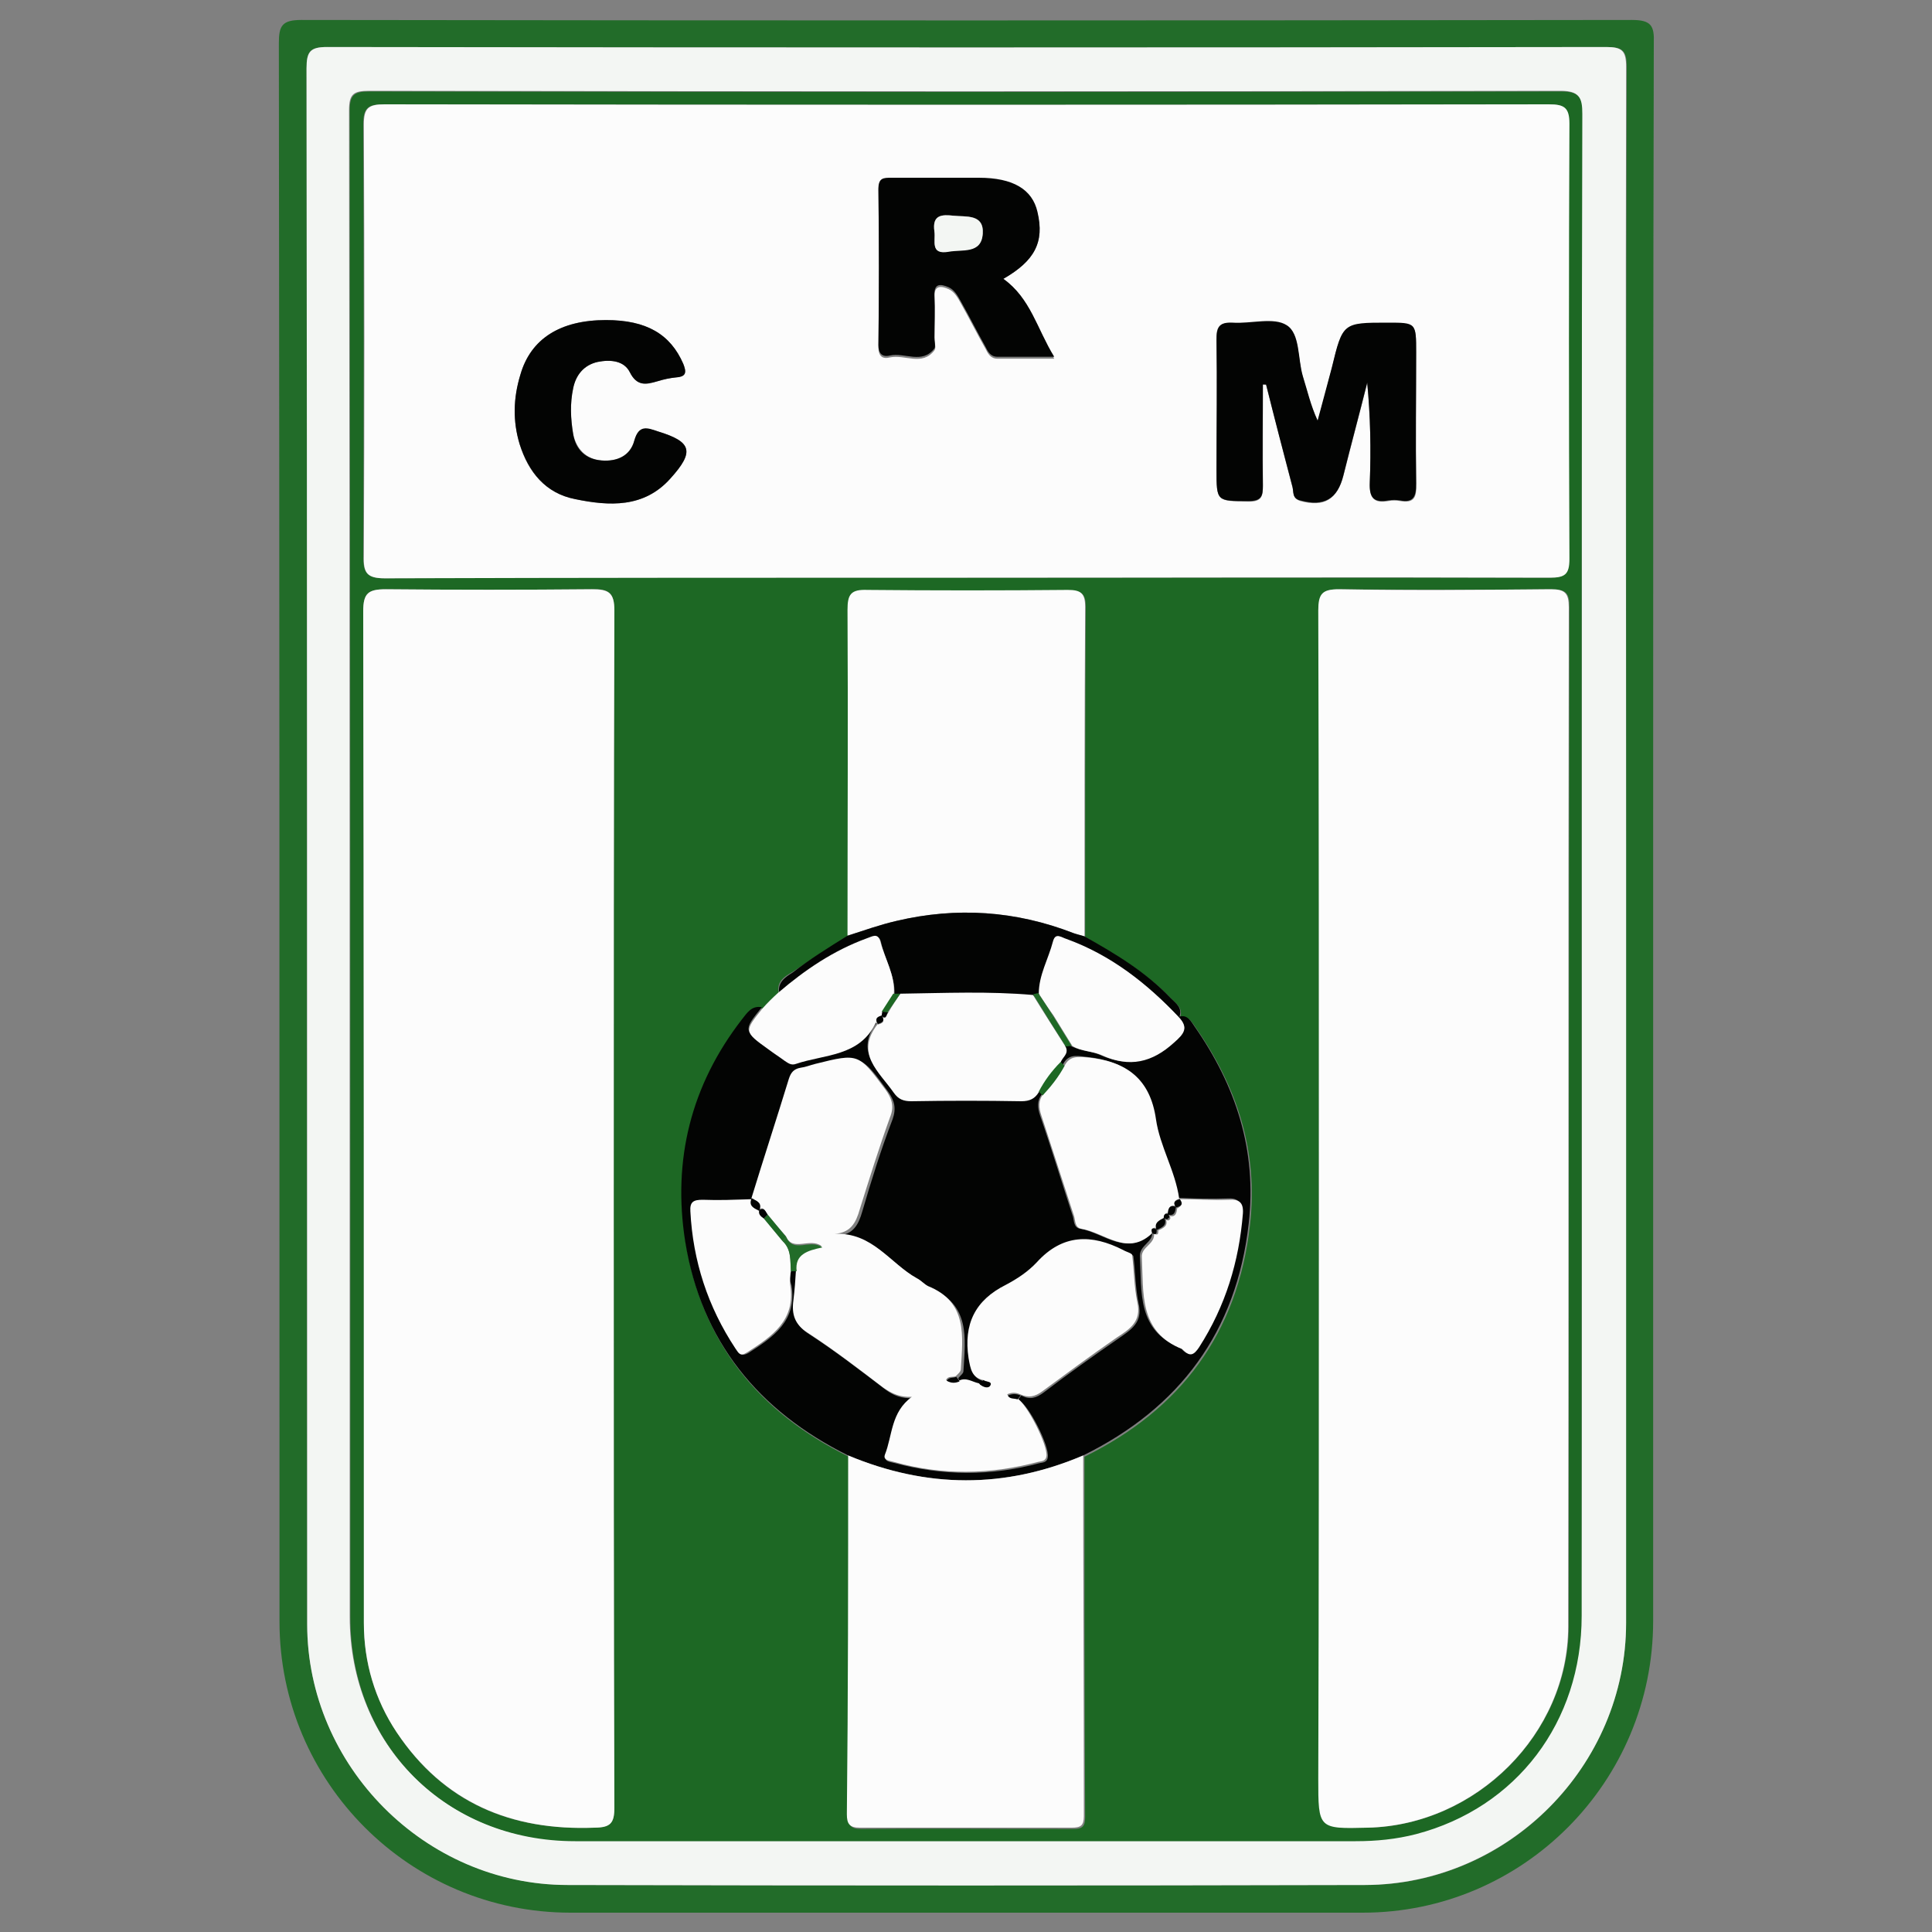 <?xml version="1.0" encoding="utf-8"?>
<!-- Generator: Adobe Illustrator 28.3.0, SVG Export Plug-In . SVG Version: 6.00 Build 0)  -->
<svg version="1.1"
	 id="Layer_1" xmlns:dc="http://purl.org/dc/elements/1.1/" xmlns:cc="http://creativecommons.org/ns#" xmlns:rdf="http://www.w3.org/1999/02/22-rdf-syntax-ns#"
	 xmlns="http://www.w3.org/2000/svg" xmlns:xlink="http://www.w3.org/1999/xlink" x="0px" y="0px" viewBox="0 0 300 300"
	 style="enable-background:new 0 0 300 300;" xml:space="preserve">
<rect x="0" y="0" width="300" height="300" fill="#808080" stroke="none"/>
<style type="text/css">
	.st0{fill:#226C29;}
	.st1{fill:#F3F6F3;}
	.st2{fill:#1D6824;}
	.st3{fill:#FCFCFC;}
	.st4{fill:#030403;}
</style>
<g>
	<path class="st0" d="M256.7,130.5c0,40.4,0,80.8,0,121.2c0,25-20.2,45.3-45.1,45.3c-41,0-82,0-123,0c-25,0-45.2-20.3-45.2-45.2
		c0-81.7,0-163.4-0.1-245.1c0-2.7,0.5-3.6,3.5-3.6c68.9,0.1,137.7,0.1,206.6,0c3,0,3.5,0.9,3.4,3.6
		C256.7,47.9,256.7,89.2,256.7,130.5z M252.5,131.9c0-40.5,0-81,0.1-121.5c0-2.5-0.6-3.1-3.1-3.1C183.2,7.4,117,7.4,50.8,7.3
		c-2.7,0-3.2,0.7-3.2,3.3c0.1,80.5,0,161.1,0.1,241.6c0,22,18.4,40.4,40.4,40.5c41.3,0.1,82.6,0.1,123.9,0
		c22.2,0,40.5-18.5,40.5-40.7C252.5,212,252.5,172,252.5,131.9z"/>
	<path class="st1" d="M252.5,131.9c0,40,0,80,0,120.1c0,22.2-18.3,40.6-40.5,40.7c-41.3,0.1-82.6,0.1-123.9,0
		c-22.1,0-40.4-18.5-40.4-40.5c0-80.5,0-161.1-0.1-241.6c0-2.6,0.6-3.3,3.2-3.3c66.2,0.1,132.4,0.1,198.6,0c2.5,0,3.1,0.6,3.1,3.1
		C252.4,50.9,252.5,91.4,252.5,131.9z M245.6,135.6c0-39.3,0-78.7,0-118c0-2.5-0.4-3.5-3.3-3.5c-61.7,0.1-123.3,0.1-185,0
		c-2.4,0-3.1,0.5-3.1,3c0.1,78,0.1,155.9,0.1,233.9c0,19.9,14.9,34.8,34.9,34.8c40.4,0,80.8,0,121.2,0c3.2,0,6.3-0.3,9.4-1.1
		c15.5-4.1,25.7-17.4,25.7-33.9C245.7,212.5,245.6,174.1,245.6,135.6z"/>
	<path class="st2" d="M245.6,135.6c0,38.4,0,76.9,0,115.3c0,16.5-10.1,29.8-25.7,33.9c-3.1,0.8-6.2,1.1-9.4,1.1
		c-40.4,0-80.8,0-121.2,0c-20,0-34.9-14.9-34.9-34.8c0-78,0-155.9-0.1-233.9c0-2.5,0.7-3,3.1-3c61.7,0.1,123.3,0.1,185,0
		c2.9,0,3.3,1,3.3,3.5C245.6,57,245.6,96.3,245.6,135.6z M120.9,154.1c-0.8,0.8-1.7,1.6-2.5,2.5c-1.6-0.3-2.3,0.9-3.1,1.9
		c-8,10.2-10.8,21.8-8.8,34.5c2.5,15.5,11.3,26.3,25.3,33.2c0,18.6,0,37.1-0.1,55.7c0,1.5,0.4,2.1,2,2.1c11-0.1,21.9,0,32.9,0
		c1.4,0,1.9-0.3,1.9-1.8c-0.1-18.7-0.1-37.3-0.1-56c15-7.4,23.8-19.2,25.7-36c1.3-11.4-2-21.4-8.4-30.6c-0.6-0.8-1.1-2-2.5-1.5
		c0.6-1.5-0.5-2.2-1.3-3c-3.8-4-8.6-6.8-13.4-9.6c0-17.1,0-34.1,0.1-51.2c0-2.1-0.6-2.6-2.7-2.6c-10.4,0.1-20.7,0.1-31.1,0
		c-2.5,0-3.1,0.7-3.1,3.1c0.1,16.9,0,33.7,0,50.6c-2.9,1.8-5.8,3.6-8.6,5.5C121.9,151.6,120.6,152.3,120.9,154.1z M150.2,89.7
		c30.1,0,60.3,0,90.4,0c2.2,0,3-0.5,3-2.9c-0.1-22.5-0.1-45.1,0-67.6c0-2.6-0.8-3-3.2-3c-60.3,0.1-120.6,0.1-180.8,0
		c-2.4,0-3.2,0.5-3.2,3.1c0.1,22.3,0.1,44.7,0,67c0,2.6,0.5,3.5,3.3,3.5C89.9,89.6,120.1,89.7,150.2,89.7z M204.8,187.6
		c0,29.5,0,59.1,0,88.6c0,7.7,0,7.7,7.7,7.6c16.8-0.4,31-14.6,31.1-31.2c0-52.8,0-105.5,0.1-158.3c0-2.2-0.5-2.8-2.8-2.8
		c-11,0.1-21.9,0.1-32.9,0c-2.7,0-3.2,0.7-3.2,3.3C204.8,125.7,204.8,156.7,204.8,187.6z M95.3,187.6c0-30.9,0-61.9,0.1-92.8
		c0-2.8-0.9-3.4-3.5-3.3c-10.7,0.1-21.3,0.1-32,0c-2.7,0-3.5,0.6-3.5,3.4c0.1,52.4,0.1,104.7,0.1,157.1c0,6.2,1.7,11.9,5.1,17
		c7.3,11,17.8,15.3,30.7,14.8c2.5-0.1,3.1-0.7,3.1-3.1C95.3,249.7,95.3,218.7,95.3,187.6z"/>
	<path class="st3" d="M150.2,89.7c-30.1,0-60.3,0-90.4,0.1c-2.8,0-3.4-0.8-3.3-3.5c0.1-22.3,0.1-44.7,0-67c0-2.5,0.7-3.1,3.2-3.1
		c60.3,0.1,120.6,0.1,180.8,0c2.4,0,3.2,0.5,3.2,3c-0.1,22.5-0.1,45.1,0,67.6c0,2.4-0.7,2.9-3,2.9C210.5,89.6,180.4,89.7,150.2,89.7
		z M196.1,59.7c0.2,0,0.4,0,0.5,0.1c1.4,5.3,2.7,10.6,4.1,15.9c0.2,0.8,0,1.7,1.2,2.1c3.7,1,5.7-0.2,6.7-3.9
		c1.2-4.8,2.5-9.6,3.7-14.4c0.5,5.2,0.6,10.4,0.4,15.5c-0.1,2.4,0.7,3.2,2.9,2.8c0.6-0.1,1.2-0.1,1.8,0c2.2,0.4,2.6-0.6,2.5-2.6
		c-0.1-6.8,0-13.6,0-20.4c0-4.6,0-4.6-4.4-4.6c-7,0-7,0-8.7,7c-0.7,2.8-1.4,5.5-2.2,8.2c-1.1-2.4-1.7-4.7-2.3-6.9
		c-0.8-2.7-0.5-6.6-2.5-7.9c-2-1.3-5.5-0.2-8.4-0.4c-2.2-0.2-2.6,0.7-2.5,2.7c0.1,6.7,0,13.4,0,20.1c0,4.9,0,4.8,5,4.9
		c2,0,2.2-0.8,2.2-2.4C196.1,70.1,196.1,64.9,196.1,59.7z M155.8,43.3c4.8-2.8,6.4-5.8,5.3-10.1c-0.9-3.6-3.8-5.3-9.1-5.3
		c-4.5,0-9.1,0-13.6,0c-1.2,0-2,0-2,1.7c0.1,8.1,0.1,16.2,0,24.3c0,1.4,0.6,1.9,1.8,1.6c2.3-0.5,5,1.4,6.9-1.1c0.3-0.4,0-1.2,0-1.7
		c0-2.2,0.1-4.3,0-6.5c-0.1-2,1.1-1.8,2.2-1.3c0.9,0.4,1.4,1.3,1.9,2.2c1.3,2.3,2.5,4.7,3.8,7c0.4,0.8,0.8,1.6,1.9,1.6
		c2.8,0,5.6,0,8.8,0C161.1,51.1,160,46.3,155.8,43.3z M94.1,49.7c-7.1,0-11.7,2.9-13.3,8.5c-1.1,3.6-1.2,7.2-0.1,10.8
		c1.3,4.3,4,7.6,8.6,8.5c5.3,1.1,10.7,1.4,14.8-3.2c3.8-4.2,3.3-5.7-1.9-7.3c-1.7-0.5-3-1-3.7,1.4c-0.7,2.4-2.7,3.3-5.1,3.1
		c-2.4-0.2-3.9-1.8-4.4-4.1c-0.4-2.3-0.5-4.7,0-7.1c0.4-2,1.6-3.6,3.8-4.1c2-0.4,4.1-0.2,5,1.6c1.1,2.2,2.5,2,4.3,1.4
		c0.9-0.3,1.9-0.5,2.9-0.6c1.6-0.2,1.6-0.9,1.1-2.1C104.1,51.9,100.4,49.7,94.1,49.7z"/>
	<path class="st3" d="M204.8,187.6c0-30.9,0-61.9-0.1-92.8c0-2.6,0.6-3.3,3.2-3.3c11,0.2,21.9,0.1,32.9,0c2.2,0,2.8,0.6,2.8,2.8
		c-0.1,52.8,0,105.5-0.1,158.3c0,16.6-14.3,30.8-31.1,31.2c-7.7,0.2-7.7,0.2-7.7-7.6C204.8,246.7,204.8,217.1,204.8,187.6z"/>
	<path class="st3" d="M95.3,187.6c0,31,0,62.1,0.1,93.1c0,2.4-0.6,3.1-3.1,3.1c-12.9,0.5-23.4-3.9-30.7-14.8
		c-3.4-5.1-5.1-10.9-5.1-17c0-52.4,0-104.7-0.1-157.1c0-2.8,0.8-3.4,3.5-3.4c10.7,0.1,21.3,0.1,32,0c2.6,0,3.5,0.5,3.5,3.3
		C95.3,125.8,95.3,156.7,95.3,187.6z"/>
	<path class="st4" d="M183,157.9c1.4-0.5,2,0.8,2.5,1.5c6.4,9.2,9.7,19.2,8.4,30.6c-1.9,16.8-10.7,28.6-25.7,36
		c-12.2,5.2-24.3,5.1-36.5,0c-13.9-6.9-22.8-17.7-25.3-33.2c-2-12.7,0.9-24.3,8.8-34.5c0.8-1,1.5-2.2,3.1-1.9
		c-2.9,3.6-2.9,3.6,1,6.4c0.8,0.6,1.6,1.2,2.4,1.7c0.5,0.4,1,0.8,1.8,0.5c4.5-1.6,9.9-1.1,12.4-6.4c0,0,0.2,0.1,0.3,0.1
		c-3.6,4.6,0.2,7.5,2.5,10.7c0.7,1,1.5,1.3,2.7,1.3c5.7,0,11.4-0.1,17.1,0c1.2,0,2.1-0.4,2.7-1.4c0.2,0.2,0.4,0.4,0.6,0.6
		c-0.8,1-0.7,2.1-0.3,3.3c1.8,5.2,3.4,10.5,5.1,15.7c0.2,0.7,0.1,1.7,1.1,1.9c3.7,0.6,7.3,4.5,11.2,0.5c0.2,1.6-1.9,2-1.9,3.7
		c0.3,5.6-0.5,11.6,6.3,14.3c0.1,0,0.2,0.1,0.2,0.2c1,1.1,1.6,0.7,2.4-0.5c4.1-6.3,6.3-13.3,6.8-20.8c0.1-1.7-0.6-2.2-2.2-2.1
		c-2.6,0.1-5.1,0-7.7-0.1c-0.6-4.3-2.9-8.1-3.6-12.3c-0.9-6.3-4.6-9-10.6-9.6c-1.6-0.2-2.8-0.4-3.6,1.3c-0.2-0.2-0.4-0.4-0.6-0.6
		c0.2-0.8,1.3-1.3,0.8-2.4c0.3,0,0.6-0.1,0.9-0.1c1.4,0.9,3.2,0.8,4.7,1.5c4.2,1.9,7.7,1.1,11.1-2
		C183.9,160.5,184.6,159.6,183,157.9L183,157.9z M122.8,197.4c0.3,0,0.6,0,1,0c-0.1,1.6-0.2,3.1-0.4,4.7c-0.3,2.2,0.2,3.8,2.3,5.1
		c4,2.6,7.9,5.6,11.7,8.5c1.3,1,2.6,1.5,4.4,1.4c-3.3,2.4-3,6-4.2,9c-0.4,0.9,0.7,0.9,1.4,1.1c7.5,2,15,2,22.4,0
		c0.5-0.1,1.2-0.1,1.3-0.9c0.3-1.7-2.9-8.1-4.6-9c0.2-0.2,0.3-0.4,0.5-0.6c1.3,0.7,2.3,0.4,3.5-0.5c3.8-2.9,7.6-5.6,11.5-8.3
		c2-1.4,3.9-2.5,3.2-5.5c-0.5-2.4-0.5-4.9-0.8-7.3c0-0.3-0.9-0.5-1.4-0.8c-4.9-2.6-9.4-2.5-13.4,1.9c-1.3,1.4-3,2.6-4.8,3.5
		c-4.8,2.4-6.6,6-5.8,11.4c0.3,1.8,0.5,3,2.3,3.4c-0.2,0.2-0.4,0.4-0.6,0.6c-1-0.1-2-0.9-3.1-0.4c-0.1-0.2-0.3-0.4-0.4-0.7
		c0.3-0.4,0.8-0.7,0.8-1.1c0.3-5.1,1.1-10.3-5.1-12.9c-0.6-0.3-1.1-0.8-1.7-1.2c-4.2-2.2-7-7.2-12.8-6.9c2.5-0.2,3.3-1.7,3.9-3.8
		c1.4-4.8,2.9-9.6,4.7-14.3c0.6-1.7,0.3-2.9-0.7-4.3c-4.2-5.7-4.1-5.7-10.9-4c-0.8,0.2-1.5,0.5-2.3,0.6c-1,0.1-1.5,0.7-1.8,1.7
		c-1.9,6.2-3.9,12.3-5.8,18.5c-2.6,0-5.2,0.1-7.8,0.1c-1.4,0-2,0.3-1.9,1.8c0.4,7.8,2.7,14.9,7,21.3c0.5,0.7,0.7,1.2,1.8,0.6
		c3.9-2.5,7.6-5,6.7-10.5C122.6,198.8,122.7,198.1,122.8,197.4z"/>
	<path class="st3" d="M131.7,226c12.2,5.1,24.3,5.2,36.5,0c0,18.7,0.1,37.3,0.1,56c0,1.5-0.5,1.8-1.9,1.8c-11,0-21.9,0-32.9,0
		c-1.6,0-2-0.6-2-2.1C131.7,263.2,131.7,244.6,131.7,226z"/>
	<path class="st3" d="M131.6,145.3c0-16.9,0.1-33.7,0-50.6c0-2.4,0.5-3.2,3.1-3.1c10.4,0.1,20.7,0.1,31.1,0c2,0,2.7,0.5,2.7,2.6
		c-0.1,17.1-0.1,34.1-0.1,51.2c-0.6-0.2-1.1-0.3-1.7-0.5c-9-3.5-18.1-4.1-27.5-1.9C136.6,143.6,134.1,144.5,131.6,145.3z"/>
	<path class="st4" d="M131.6,145.3c2.5-0.8,5-1.7,7.6-2.3c9.3-2.2,18.5-1.6,27.5,1.9c0.5,0.2,1.1,0.3,1.7,0.5
		c4.8,2.7,9.5,5.5,13.4,9.6c0.8,0.8,1.9,1.5,1.3,3c0,0,0,0,0,0c-5-5.2-10.6-9.6-17.4-12.1c-0.7-0.3-1.7-1.1-2.1,0.4
		c-0.7,2.7-2.2,5.2-2.2,8.1c-0.3,0.1-0.5,0.1-0.8,0.2c-6.9-0.5-13.8-0.2-20.6-0.2c-0.4,0-0.7,0-1.1,0c0.1-2.9-1.5-5.4-2.1-8.1
		c-0.3-1.3-1.2-0.8-2.1-0.5c-5.1,1.9-9.5,4.9-13.7,8.4c-0.3-1.7,1-2.5,2.1-3.2C125.8,148.9,128.7,147.1,131.6,145.3z"/>
	<path class="st3" d="M120.9,154.1c4.1-3.5,8.5-6.5,13.7-8.4c0.9-0.3,1.7-0.9,2.1,0.5c0.7,2.7,2.3,5.2,2.1,8.1
		c-0.6,0.9-1.2,1.9-1.8,2.8c0,0.2-0.1,0.5-0.1,0.7l0-0.1c-0.7,0.2-1.1,0.5-0.6,1.3l0-0.1c-0.1,0-0.3-0.1-0.3-0.1
		c-2.5,5.3-8,4.9-12.4,6.4c-0.8,0.3-1.3-0.2-1.8-0.5c-0.8-0.6-1.6-1.1-2.4-1.7c-3.9-2.8-3.9-2.8-1-6.4
		C119.2,155.7,120,154.9,120.9,154.1z"/>
	<path class="st4" d="M196.1,59.7c0,5.2-0.1,10.5,0,15.7c0,1.6-0.2,2.4-2.2,2.4c-5,0-5,0.1-5-4.9c0-6.7,0.1-13.4,0-20.1
		c0-2,0.4-2.8,2.5-2.7c2.8,0.2,6.4-0.9,8.4,0.4c2.1,1.3,1.7,5.2,2.5,7.9c0.7,2.2,1.2,4.5,2.3,6.9c0.7-2.7,1.5-5.5,2.2-8.2
		c1.7-7,1.7-7,8.7-7c4.4,0,4.4,0,4.4,4.6c0,6.8-0.1,13.6,0,20.4c0,2-0.4,3-2.5,2.6c-0.6-0.1-1.2-0.1-1.8,0c-2.3,0.4-3-0.4-2.9-2.8
		c0.2-5.1,0.1-10.3-0.4-15.5c-1.2,4.8-2.5,9.6-3.7,14.4c-0.9,3.7-3,4.9-6.7,3.9c-1.3-0.3-1-1.3-1.2-2.1c-1.4-5.3-2.8-10.6-4.1-15.9
		C196.5,59.7,196.3,59.7,196.1,59.7z"/>
	<path class="st4" d="M155.8,43.3c4.2,3,5.2,7.7,7.9,12.1c-3.2,0-6,0-8.8,0c-1.1,0-1.5-0.8-1.9-1.6c-1.3-2.3-2.5-4.7-3.8-7
		c-0.5-0.9-1-1.8-1.9-2.2c-1.2-0.5-2.3-0.7-2.2,1.3c0.1,2.2,0,4.3,0,6.5c0,0.6,0.2,1.4,0,1.7c-1.9,2.5-4.6,0.6-6.9,1.1
		c-1.2,0.3-1.8-0.3-1.8-1.6c0.1-8.1,0.1-16.2,0-24.3c0-1.7,0.8-1.7,2-1.7c4.5,0,9.1,0,13.6,0c5.3,0,8.3,1.8,9.1,5.3
		C162.2,37.6,160.7,40.5,155.8,43.3z M148.1,33.5c-1.8-0.2-3.4-0.2-3,2.4c0.2,1.5-0.7,3.7,2.2,3.1c2.1-0.4,5.1,0.4,5.3-2.8
		C152.8,33.2,150,33.7,148.1,33.5z"/>
	<path class="st4" d="M94.1,49.7c6.3,0,10,2.2,12,6.8c0.5,1.3,0.5,2-1.1,2.1c-1,0.1-1.9,0.3-2.9,0.6c-1.8,0.5-3.2,0.8-4.3-1.4
		c-0.9-1.8-3-2-5-1.6c-2.2,0.5-3.4,2.1-3.8,4.1c-0.5,2.3-0.4,4.7,0,7.1c0.4,2.4,1.9,3.9,4.4,4.1c2.4,0.2,4.5-0.7,5.1-3.1
		c0.7-2.5,2-2,3.7-1.4c5.2,1.6,5.7,3.1,1.9,7.3c-4.1,4.6-9.5,4.3-14.8,3.2c-4.6-0.9-7.2-4.2-8.6-8.5c-1.1-3.6-1-7.2,0.1-10.8
		C82.4,52.6,87,49.7,94.1,49.7z"/>
	<path class="st3" d="M152.7,214.3c-1.8-0.4-2-1.7-2.3-3.4c-0.8-5.3,1-9,5.8-11.4c1.7-0.9,3.4-2,4.8-3.5c4-4.4,8.5-4.4,13.4-1.9
		c0.5,0.3,1.4,0.5,1.4,0.8c0.3,2.4,0.3,4.9,0.8,7.3c0.7,3-1.2,4.2-3.2,5.5c-3.9,2.7-7.7,5.5-11.5,8.3c-1.2,0.9-2.2,1.1-3.5,0.5
		c-0.7-0.3-1.3-0.3-2,0c0.3,0.7,1,0.4,1.5,0.6c1.6,0.9,4.8,7.3,4.6,9c-0.1,0.8-0.8,0.8-1.3,0.9c-7.5,2-15,2.1-22.4,0
		c-0.6-0.2-1.7-0.2-1.4-1.1c1.2-3,0.9-6.6,4.2-9c-1.8,0.1-3.1-0.5-4.4-1.4c-3.8-2.9-7.7-5.9-11.7-8.5c-2.1-1.3-2.6-2.9-2.3-5.1
		c0.2-1.6,0.3-3.1,0.4-4.7c-0.3-2.6,1.6-3.3,4-3.7c-1.9-1.4-4.5,1-5.6-1.6c-1-1.1-2-2.3-2.9-3.4c-0.3-0.4-0.4-1.2-1.3-0.7l0,0.1
		c0.5-1.2-0.4-1.5-1.2-1.9c0,0,0.1,0,0.1,0c1.9-6.2,3.9-12.3,5.8-18.5c0.3-0.9,0.7-1.5,1.8-1.7c0.8-0.1,1.5-0.4,2.3-0.6
		c6.8-1.7,6.7-1.6,10.9,4c1,1.4,1.4,2.6,0.7,4.3c-1.7,4.7-3.2,9.5-4.7,14.3c-0.6,2.1-1.4,3.6-3.9,3.8c5.9-0.3,8.6,4.6,12.8,6.9
		c0.6,0.3,1.1,0.9,1.7,1.2c6.2,2.5,5.4,7.8,5.1,12.9c0,0.4-0.5,0.8-0.8,1.1c-0.5,0.2-1.2-0.1-1.5,0.6c0.7,0.4,1.3,0.3,2,0.1
		c1.1-0.6,2.1,0.2,3.1,0.4c0.5,0.5,1.4,0.8,1.7,0.2C154.1,214.5,153.1,214.6,152.7,214.3z"/>
	<path class="st3" d="M165.3,165.5c0.8-1.6,2.1-1.4,3.6-1.3c6,0.6,9.7,3.3,10.6,9.6c0.6,4.2,3,8,3.6,12.3l0.1,0
		c-0.6,0.2-1.2,0.5-0.6,1.3l0.1-0.1c-1.2-0.4-1.2,0.5-1.3,1.2l0.1-0.1c-0.6-0.2-0.7,0.2-0.7,0.7l0.1-0.1c-0.7,0.4-1.7,0.7-1.2,1.9
		l0.1-0.1c-0.8-0.4-0.9,0-0.7,0.6l0-0.1c-3.9,4-7.5,0.1-11.2-0.5c-1-0.2-0.9-1.2-1.1-1.9c-1.7-5.2-3.4-10.5-5.1-15.7
		c-0.4-1.2-0.5-2.3,0.3-3.3C163.2,168.7,164.3,167.2,165.3,165.5z"/>
	<path class="st3" d="M139.8,154.3c6.9-0.1,13.8-0.4,20.6,0.2c0.8,1.3,1.6,2.6,2.5,4c0.9,1.4,1.7,2.7,2.6,4.1
		c0.5,1.1-0.6,1.6-0.8,2.4c-1.4,1.4-2.4,2.9-3.4,4.6c-0.6,1-1.4,1.4-2.7,1.4c-5.7-0.1-11.4-0.1-17.1,0c-1.2,0-2-0.3-2.7-1.3
		c-2.3-3.3-6.1-6.1-2.5-10.7c0,0,0,0.1,0,0.1c0.7-0.2,1.2-0.4,0.6-1.3c0,0,0,0.1,0,0.1c0.8,0.5,0.7-0.3,1-0.6
		C138.5,156.2,139.2,155.2,139.8,154.3z"/>
	<path class="st3" d="M183.1,186.2c2.6,0,5.1,0.2,7.7,0.1c1.6-0.1,2.3,0.4,2.2,2.1c-0.6,7.5-2.7,14.4-6.8,20.8
		c-0.8,1.2-1.4,1.5-2.4,0.5c-0.1-0.1-0.1-0.1-0.2-0.2c-6.8-2.7-6-8.7-6.3-14.3c-0.1-1.6,2.1-2,1.9-3.7c0,0,0,0.1,0,0.1
		c0.8,0.3,0.6-0.2,0.7-0.6c0,0-0.1,0.1-0.1,0.1c0.8-0.4,1.7-0.7,1.2-1.9c0,0-0.1,0.1-0.1,0.1c0.2,0,0.4,0.4,0.7,0.1
		c0.3-0.3,0-0.5,0-0.7c0,0-0.1,0.1-0.1,0.1c1.1,0.3,1.2-0.5,1.3-1.2c0,0-0.1,0.1-0.1,0.1C183.4,187.3,183.8,187,183.1,186.2
		L183.1,186.2z"/>
	<path class="st3" d="M122.8,197.4c-0.1,0.7-0.2,1.4-0.1,2.1c0.9,5.5-2.8,8-6.7,10.5c-1.1,0.7-1.3,0.1-1.8-0.6
		c-4.3-6.5-6.6-13.6-7-21.3c-0.1-1.5,0.5-1.8,1.9-1.8c2.6,0.1,5.2,0,7.8-0.1c0,0-0.1,0-0.1,0c-0.5,1.2,0.5,1.5,1.2,1.9
		c0,0,0-0.1,0-0.1c-0.2,0.7,0.3,0.9,0.7,1.3c1,1.2,1.9,2.3,2.9,3.5C122.9,194,122.7,195.7,122.8,197.4z"/>
	<path class="st3" d="M161.3,154.3c0-2.9,1.5-5.4,2.2-8.1c0.4-1.5,1.3-0.6,2.1-0.4c6.9,2.5,12.5,6.9,17.4,12.1
		c1.6,1.7,0.9,2.6-0.7,4c-3.4,3.1-6.9,3.9-11.1,2c-1.5-0.7-3.3-0.6-4.7-1.5c-1-1.6-1.9-3.1-2.9-4.7
		C162.8,156.6,162,155.4,161.3,154.3z"/>
	<path class="st0" d="M122.8,197.4c-0.1-1.6,0.1-3.4-1.3-4.7c0.2-0.2,0.4-0.4,0.6-0.6c1.1,2.6,3.7,0.2,5.6,1.6
		c-2.4,0.5-4.3,1.1-4,3.7C123.4,197.4,123.1,197.4,122.8,197.4z"/>
	<path class="st2" d="M161.3,169.5c0.9-1.7,2-3.2,3.4-4.6c0.2,0.2,0.4,0.4,0.6,0.6c-0.9,1.7-2.1,3.2-3.4,4.6
		C161.7,169.9,161.5,169.7,161.3,169.5z"/>
	<path class="st2" d="M163.5,157.7c1,1.6,1.9,3.1,2.9,4.7c-0.3,0-0.6,0.1-0.9,0.1c-0.9-1.4-1.7-2.7-2.6-4.1
		C163.1,158.2,163.3,157.9,163.5,157.7z"/>
	<path class="st0" d="M163.5,157.7c-0.2,0.2-0.4,0.5-0.6,0.7c-0.8-1.3-1.6-2.6-2.5-4c0.3-0.1,0.5-0.1,0.8-0.2
		C162,155.4,162.8,156.6,163.5,157.7z"/>
	<path class="st2" d="M139.8,154.3c-0.7,1-1.3,1.9-2,2.9c-0.3,0-0.6-0.1-0.9-0.1c0.6-0.9,1.2-1.9,1.8-2.8
		C139.1,154.3,139.5,154.3,139.8,154.3z"/>
	<path class="st4" d="M136.9,157.7c0.6,0.8,0.1,1.1-0.6,1.3C135.8,158.2,136.2,157.9,136.9,157.7z"/>
	<path class="st4" d="M137,157.1c0.3,0,0.6,0.1,0.9,0.1c-0.3,0.3-0.2,1.1-1,0.6C136.9,157.5,137,157.3,137,157.1z"/>
	<path class="st1" d="M148.1,33.5c1.9,0.2,4.7-0.3,4.5,2.8c-0.2,3.2-3.2,2.4-5.3,2.8c-2.9,0.5-2-1.7-2.2-3.1
		C144.7,33.3,146.3,33.3,148.1,33.5z"/>
	<path class="st2" d="M122.1,192.1c-0.2,0.2-0.4,0.4-0.6,0.6c-1-1.2-1.9-2.3-2.9-3.5c0.2-0.2,0.4-0.4,0.6-0.6
		C120.2,189.8,121.1,190.9,122.1,192.1z"/>
	<path class="st4" d="M117.9,188c-0.8-0.4-1.7-0.7-1.2-1.9C117.6,186.5,118.4,186.8,117.9,188z"/>
	<path class="st4" d="M119.2,188.6c-0.2,0.2-0.4,0.4-0.6,0.6c-0.4-0.3-0.9-0.6-0.7-1.3C118.7,187.4,118.9,188.2,119.2,188.6z"/>
	<path class="st4" d="M149,214.5c-0.7,0.3-1.3,0.3-2-0.1c0.4-0.6,1-0.4,1.5-0.6C148.7,214.1,148.9,214.3,149,214.5z"/>
	<path class="st4" d="M152.7,214.3c0.4,0.3,1.4,0.2,1.1,0.8c-0.3,0.6-1.2,0.3-1.7-0.2C152.3,214.7,152.5,214.5,152.7,214.3z"/>
	<path class="st4" d="M158,217.3c-0.5-0.2-1.2,0-1.5-0.6c0.7-0.3,1.3-0.3,2,0C158.4,216.8,158.2,217,158,217.3z"/>
	<path class="st4" d="M182.6,187.4c-0.1,0.7-0.2,1.5-1.3,1.2C181.4,187.9,181.4,187,182.6,187.4z"/>
	<path class="st4" d="M180.8,189.1c0.5,1.2-0.4,1.5-1.2,1.9C179.1,189.8,180.1,189.5,180.8,189.1z"/>
	<path class="st4" d="M183.2,186.2c0.6,0.8,0.2,1.1-0.6,1.3C182,186.6,182.6,186.4,183.2,186.2z"/>
	<path class="st4" d="M181.4,188.5c0,0.2,0.4,0.4,0,0.7c-0.3,0.3-0.5,0-0.7-0.1C180.7,188.7,180.8,188.4,181.4,188.5z"/>
	<path class="st4" d="M179.6,190.9c0,0.4,0.1,1-0.7,0.6C178.7,190.9,178.8,190.5,179.6,190.9z"/>
</g>
</svg>
